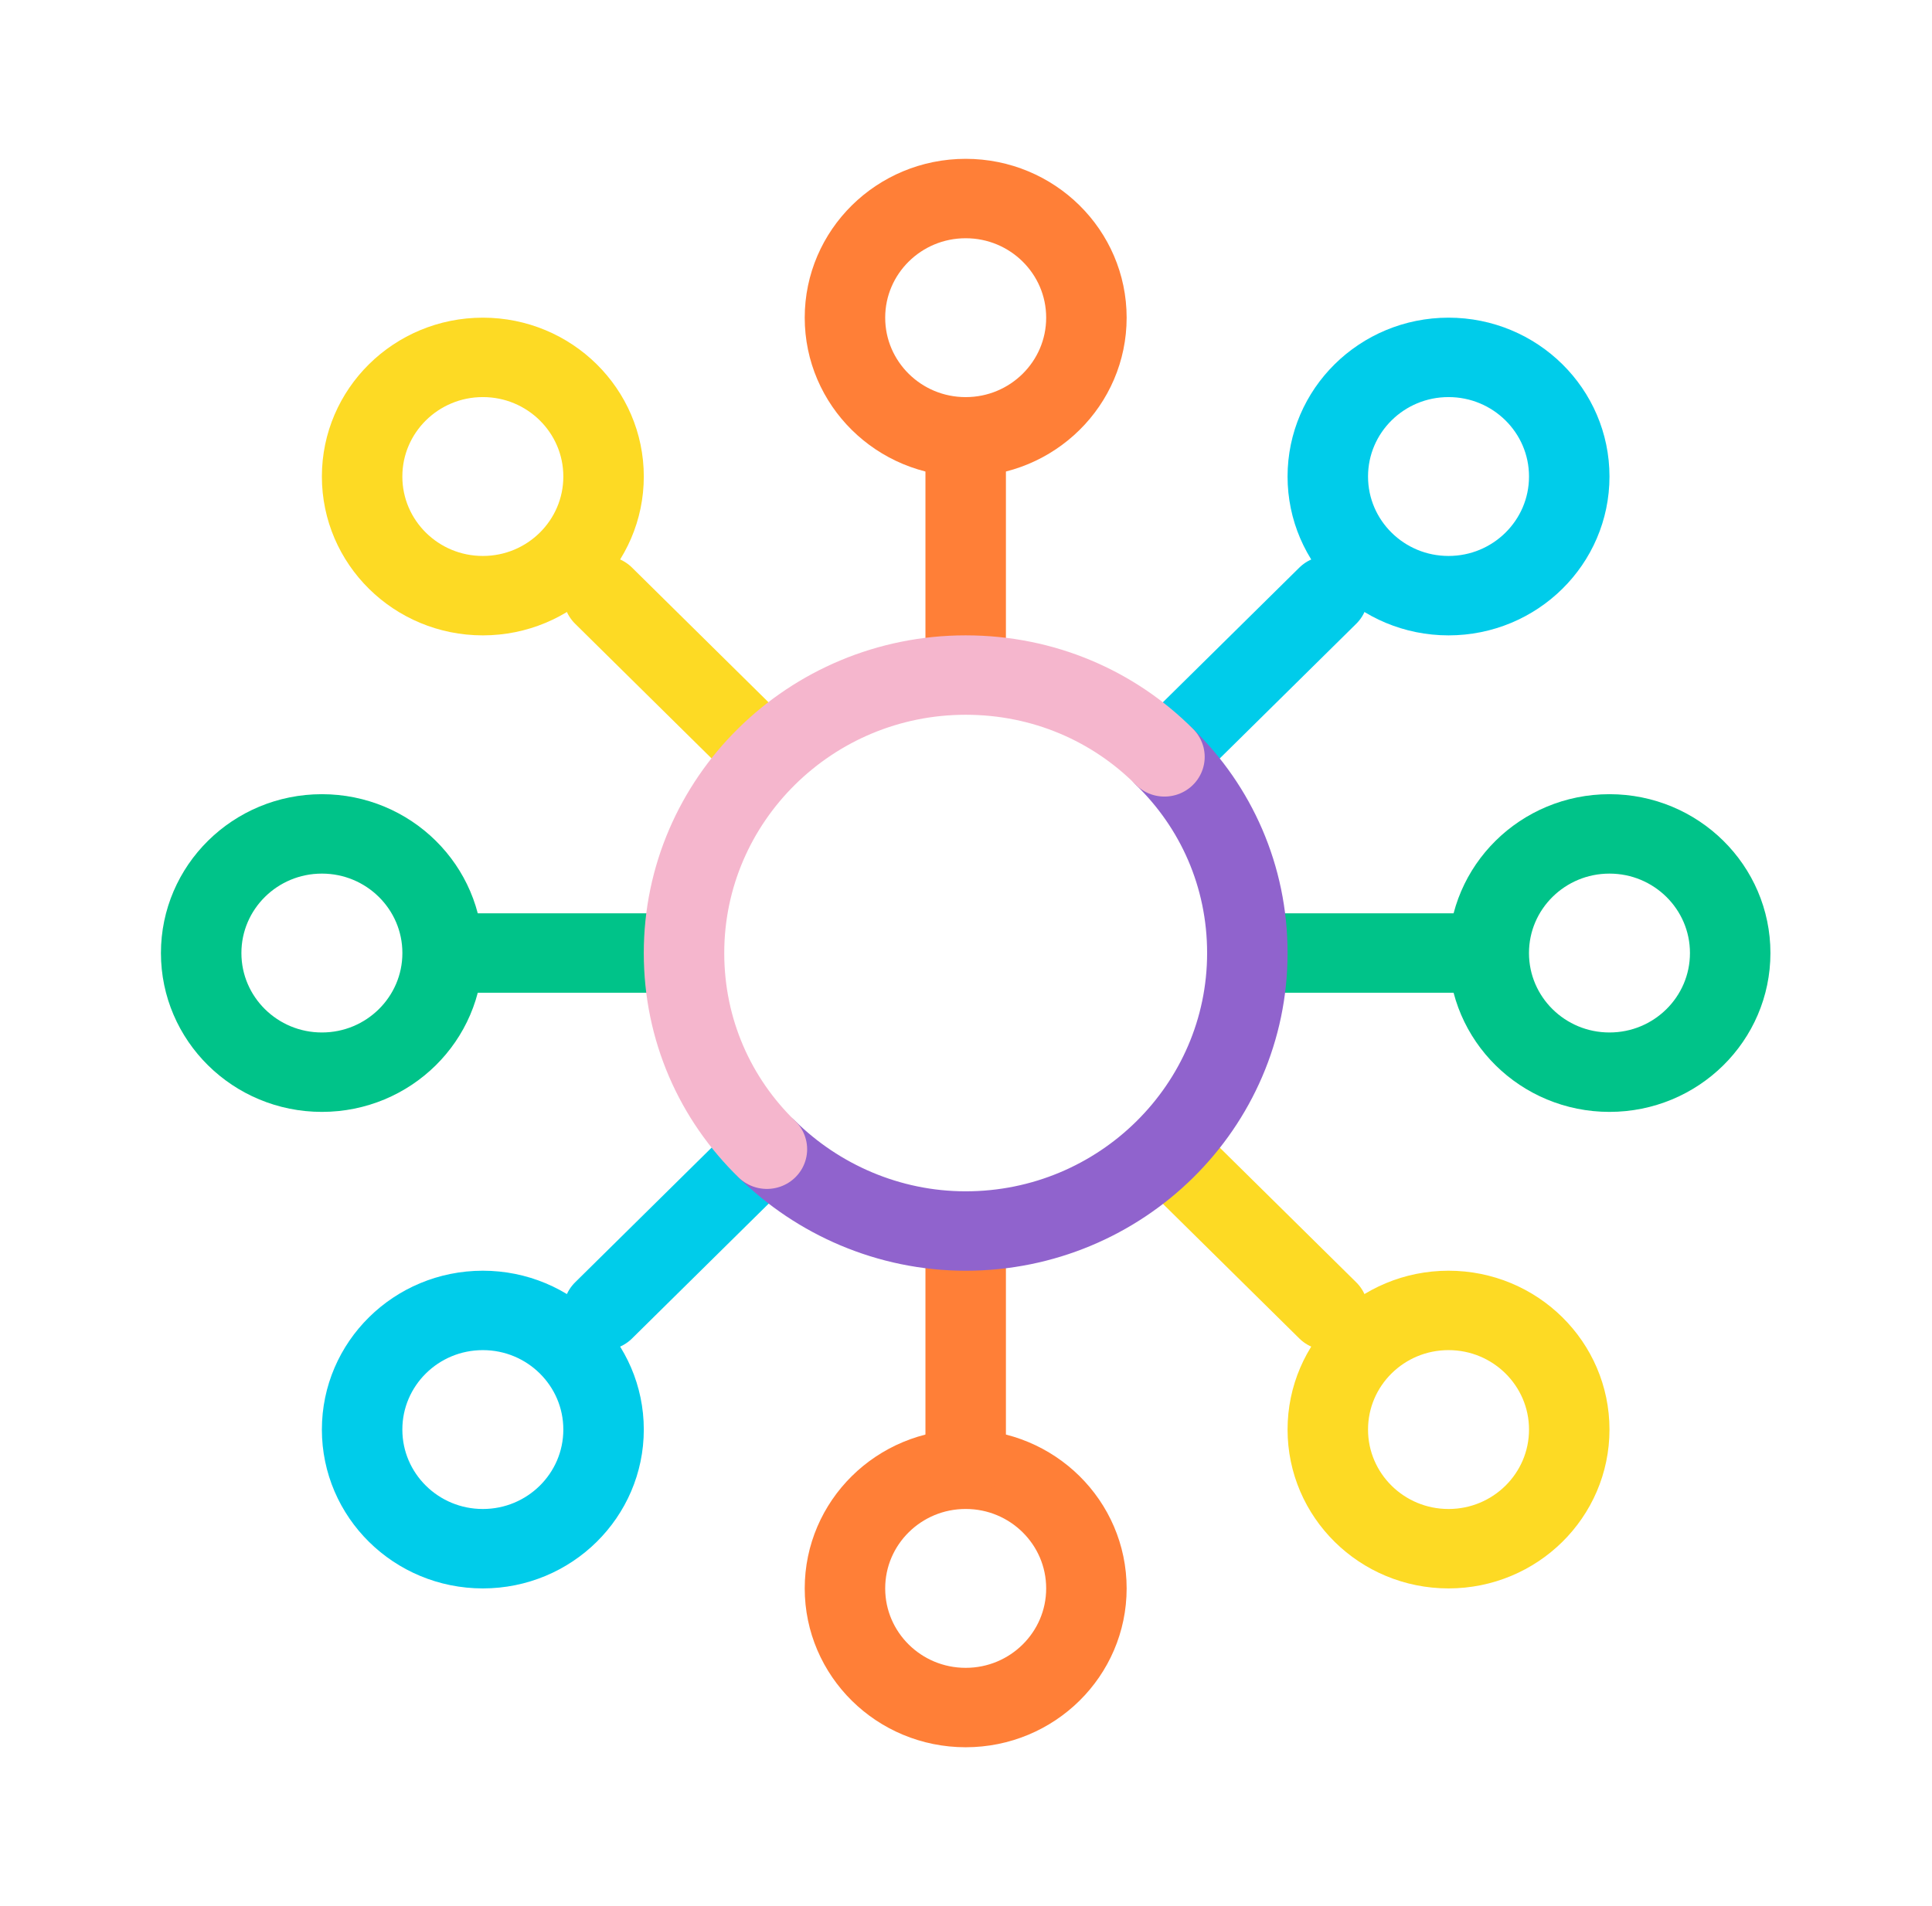 <svg width="76" height="75" xmlns="http://www.w3.org/2000/svg" xmlns:xlink="http://www.w3.org/1999/xlink" overflow="hidden"><defs><clipPath id="clip0"><rect x="674" y="223" width="76" height="75"/></clipPath></defs><g clip-path="url(#clip0)" transform="translate(-674 -223)"><path d="M23.438 18.75C23.438 21.339 21.339 23.438 18.75 23.438 16.161 23.438 14.062 21.339 14.062 18.75 14.062 16.161 16.161 14.062 18.75 14.062 21.339 14.062 23.438 16.161 23.438 18.75Z" stroke="#FDDA24" stroke-width="3.125" stroke-linecap="round" stroke-linejoin="round" stroke-miterlimit="10" fill="none" transform="matrix(1.013 0 0 1 674 223)"/><path d="M60.938 56.25C60.938 58.839 58.839 60.938 56.25 60.938 53.661 60.938 51.562 58.839 51.562 56.25 51.562 53.661 53.661 51.562 56.25 51.562 58.839 51.562 60.938 53.661 60.938 56.25Z" stroke="#FDDA24" stroke-width="3.125" stroke-linecap="round" stroke-linejoin="round" stroke-miterlimit="10" fill="none" transform="matrix(1.013 0 0 1 674 223)"/><path d="M23.438 56.25C23.438 58.839 21.339 60.938 18.75 60.938 16.161 60.938 14.062 58.839 14.062 56.25 14.062 53.661 16.161 51.562 18.75 51.562 21.339 51.562 23.438 53.661 23.438 56.25Z" stroke="#00CCEA" stroke-width="3.125" stroke-linecap="round" stroke-linejoin="round" stroke-miterlimit="10" fill="none" transform="matrix(1.013 0 0 1 674 223)"/><path d="M60.938 18.75C60.938 21.339 58.839 23.438 56.25 23.438 53.661 23.438 51.562 21.339 51.562 18.75 51.562 16.161 53.661 14.062 56.25 14.062 58.839 14.062 60.938 16.161 60.938 18.75Z" stroke="#00CCEA" stroke-width="3.125" stroke-linecap="round" stroke-linejoin="round" stroke-miterlimit="10" fill="none" transform="matrix(1.013 0 0 1 674 223)"/><path d="M42.188 12.5C42.188 15.089 40.089 17.188 37.5 17.188 34.911 17.188 32.812 15.089 32.812 12.5 32.812 9.911 34.911 7.812 37.5 7.812 40.089 7.812 42.188 9.911 42.188 12.5Z" stroke="#FF7F37" stroke-width="3.125" stroke-linecap="round" stroke-linejoin="round" stroke-miterlimit="10" fill="none" transform="matrix(1.013 0 0 1 674 223)"/><path d="M42.188 62.5C42.188 65.089 40.089 67.188 37.5 67.188 34.911 67.188 32.812 65.089 32.812 62.5 32.812 59.911 34.911 57.812 37.5 57.812 40.089 57.812 42.188 59.911 42.188 62.5Z" stroke="#FF7F37" stroke-width="3.125" stroke-linecap="round" stroke-linejoin="round" stroke-miterlimit="10" fill="none" transform="matrix(1.013 0 0 1 674 223)"/><path d="M67.188 37.5C67.188 40.089 65.089 42.188 62.5 42.188 59.911 42.188 57.812 40.089 57.812 37.5 57.812 34.911 59.911 32.812 62.5 32.812 65.089 32.812 67.188 34.911 67.188 37.5Z" stroke="#00C389" stroke-width="3.125" stroke-linecap="round" stroke-linejoin="round" stroke-miterlimit="10" fill="none" transform="matrix(1.013 0 0 1 674 223)"/><path d="M17.188 37.5C17.188 40.089 15.089 42.188 12.5 42.188 9.911 42.188 7.812 40.089 7.812 37.5 7.812 34.911 9.911 32.812 12.5 32.812 15.089 32.812 17.188 34.911 17.188 37.5Z" stroke="#00C389" stroke-width="3.125" stroke-linecap="round" stroke-linejoin="round" stroke-miterlimit="10" fill="none" transform="matrix(1.013 0 0 1 674 223)"/><path d="M29.688 45.312 23.438 51.562M51.562 23.438 45.312 29.688" stroke="#00CCEA" stroke-width="3.125" stroke-linecap="round" stroke-linejoin="round" stroke-miterlimit="10" fill="none" transform="matrix(1.013 0 0 1 674 223)"/><path d="M29.688 29.688 23.438 23.438M51.562 51.562 45.312 45.312" stroke="#FDDA24" stroke-width="3.125" stroke-linecap="round" stroke-linejoin="round" stroke-miterlimit="10" fill="none" transform="matrix(1.013 0 0 1 674 223)"/><path d="M37.5 48.562 37.5 57.375M37.5 17.625 37.5 26.438" stroke="#FF7F37" stroke-width="3.125" stroke-linecap="round" stroke-linejoin="round" stroke-miterlimit="10" fill="none" transform="matrix(1.013 0 0 1 674 223)"/><path d="M26.438 37.5 17.625 37.5M57.375 37.5 48.562 37.5" stroke="#00C389" stroke-width="3.125" stroke-linecap="round" stroke-linejoin="round" stroke-miterlimit="10" fill="none" transform="matrix(1.013 0 0 1 674 223)"/><path d="M29.781 45.219C31.75 47.188 34.5 48.438 37.5 48.438 43.531 48.438 48.438 43.531 48.438 37.5 48.438 34.469 47.219 31.75 45.219 29.781" stroke="#9063CD" stroke-width="3.125" stroke-linecap="round" stroke-linejoin="round" stroke-miterlimit="10" fill="none" transform="matrix(1.013 0 0 1 674 223)"/><path d="M45.219 29.781C43.25 27.781 40.531 26.562 37.5 26.562 31.469 26.562 26.562 31.469 26.562 37.5 26.562 40.531 27.781 43.25 29.781 45.219" stroke="#F5B6CD" stroke-width="3.125" stroke-linecap="round" stroke-linejoin="round" stroke-miterlimit="10" fill="none" transform="matrix(1.013 0 0 1 674 223)"/></g></svg>